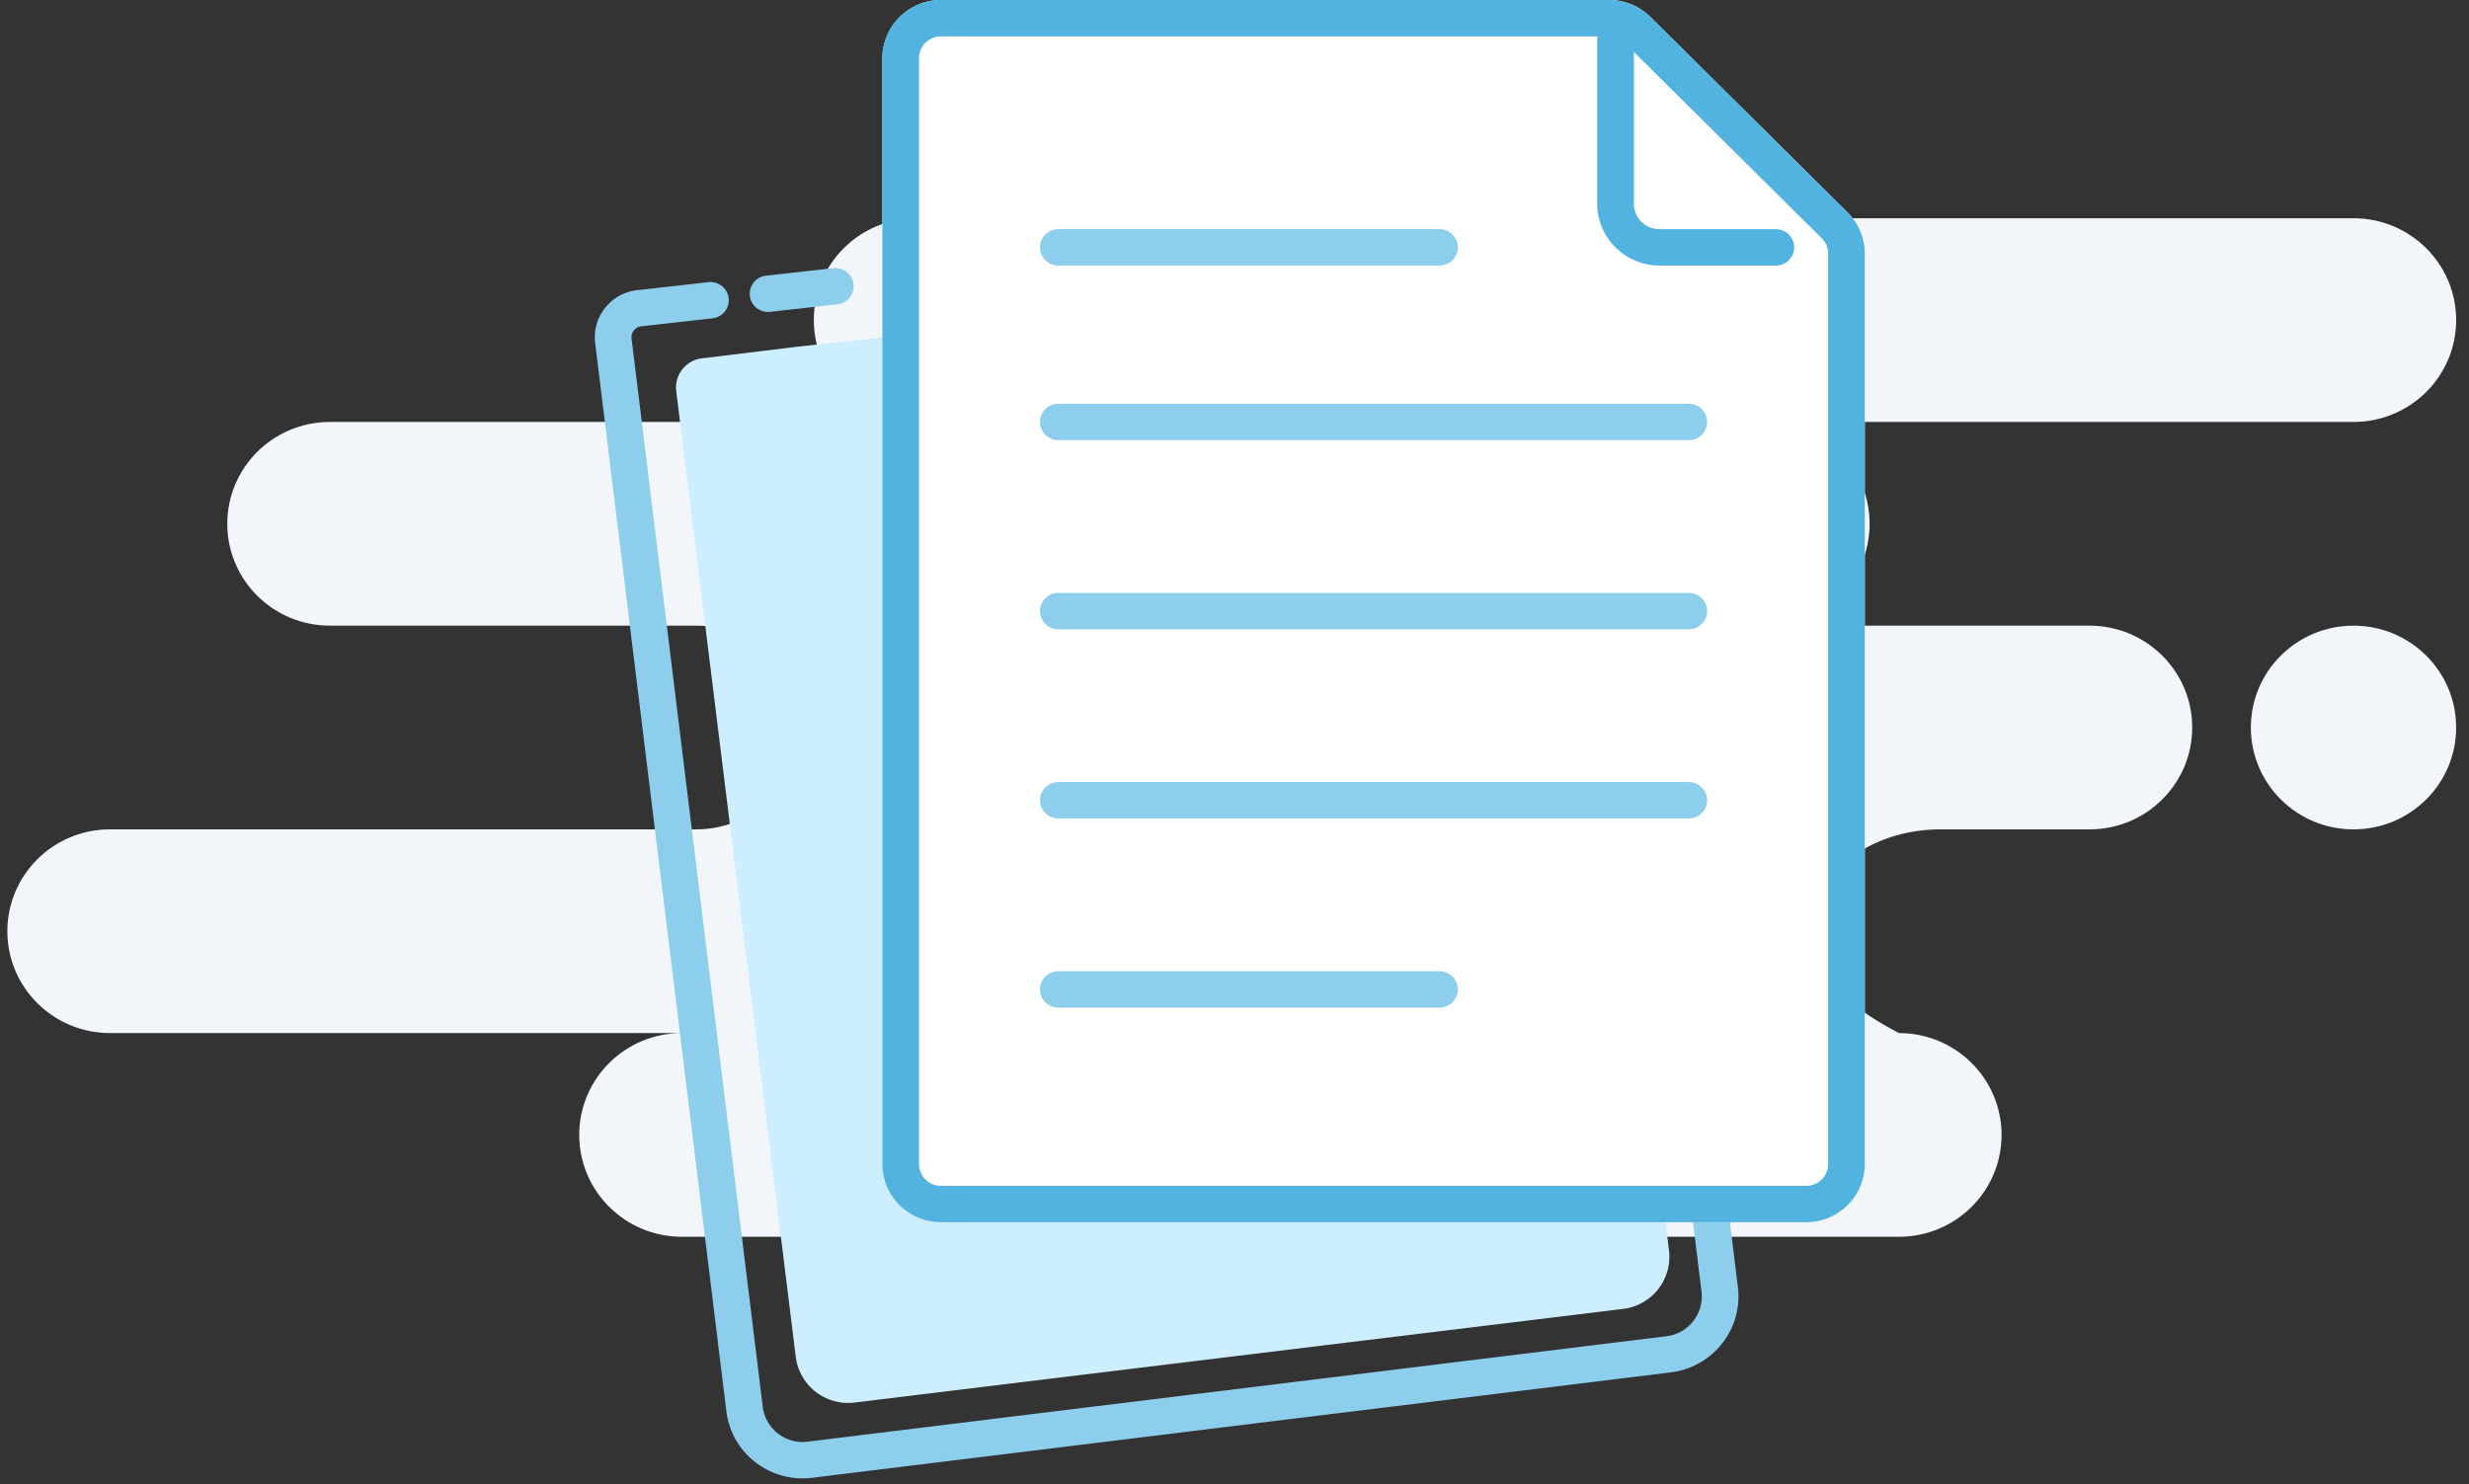 <svg width="168" height="101" xmlns="http://www.w3.org/2000/svg"><rect width="100%" height="100%" fill="#333333" stroke="none"/><g fill="none" fill-rule="evenodd"><path d="M160.142 14.854c3.857 0 6.984 3.104 6.984 6.932 0 3.829-3.127 6.932-6.984 6.932h-39.91c3.856 0 6.983 3.104 6.983 6.932 0 3.829-3.127 6.933-6.984 6.933h21.95c3.858 0 6.985 3.103 6.985 6.932 0 3.828-3.127 6.932-6.984 6.932H132.03c-4.864 0-8.807 3.103-8.807 6.932 0 2.552 1.996 4.863 5.987 6.932 3.857 0 6.984 3.103 6.984 6.932 0 3.828-3.127 6.932-6.984 6.932H46.397c-3.857 0-6.984-3.104-6.984-6.932 0-3.829 3.127-6.932 6.984-6.932H7.484C3.627 70.31.5 67.207.5 63.379c0-3.829 3.127-6.932 6.984-6.932h39.91c3.858 0 6.985-3.104 6.985-6.932 0-3.829-3.127-6.932-6.984-6.932H22.45c-3.858 0-6.985-3.104-6.985-6.933 0-3.828 3.127-6.932 6.985-6.932h39.91c-3.857 0-6.984-3.103-6.984-6.932 0-3.828 3.127-6.932 6.984-6.932h97.78zm0 27.729c3.857 0 6.984 3.103 6.984 6.932 0 3.828-3.127 6.932-6.984 6.932-3.858 0-6.985-3.104-6.985-6.932 0-3.829 3.127-6.932 6.985-6.932z" fill="#F2F6FA"/><path d="M43.324 19.753l4.88-.549a1.242 1.242 0 011.378 1.091 1.242 1.242 0 01-.976 1.35l-.126.02-4.855.545a.747.747 0 00-.657.727l.005.101 8.928 72.715a2.732 2.732 0 002.89 2.384l.166-.016 58.429-7.174a2.735 2.735 0 002.406-2.872l-.015-.165-.825-6.723-9.219-67.183a1.242 1.242 0 011.067-1.396 1.244 1.244 0 011.38.933l.024.124 9.221 67.2.828 6.74c.341 2.78-1.594 5.317-4.352 5.769l-.214.03-58.429 7.175c-2.8.343-5.352-1.572-5.802-4.31l-.03-.212-8.929-72.715c-.216-1.764 1.049-3.371 2.827-3.59zm8.8-.989l4.577-.513a1.242 1.242 0 011.378 1.09 1.242 1.242 0 01-.976 1.35l-.126.02-4.577.514a1.242 1.242 0 01-1.377-1.091 1.243 1.243 0 011.101-1.37z" fill="#8ECEED"/><path d="M104.407 18.092l8.4 60.887.756 6.108a3.574 3.574 0 01-3.107 3.995L58.132 95.46a3.59 3.59 0 01-3.988-3.13l-8.13-65.71a2 2 0 011.744-2.231l6.464-.788" fill="#CEF"/><path d="M64.038 0h45.451a4 4 0 012.817 1.16l13.399 13.29a4 4 0 011.183 2.84v61.894a4 4 0 01-4 4h-58.85a4 4 0 01-4-4V4a4 4 0 014-4z" fill="#FFF"/><path d="M109.484 0c1.058 0 2.073.417 2.821 1.16l13.413 13.304a3.946 3.946 0 011.17 2.802v61.957c0 2.188-1.787 3.961-3.991 3.961H64.029c-2.204 0-3.99-1.773-3.99-3.96V3.96c0-2.188 1.786-3.961 3.99-3.961h45.455zm0 2.476H64.029c-.778 0-1.417.589-1.49 1.342l-.006.143v75.262a1.49 1.49 0 001.352 1.479l.144.007h58.868c.778 0 1.417-.59 1.49-1.343l.007-.143V17.266c0-.345-.121-.678-.34-.942l-.099-.109L110.542 2.91a1.501 1.501 0 00-.91-.427l-.148-.007z" fill="#53B3E0"/><path d="M109.926 1.142c.646 0 1.177.487 1.24 1.11l.007.128v11.484c0 .91.706 1.655 1.603 1.727l.143.006h7.916c.69 0 1.247.554 1.247 1.238 0 .64-.49 1.168-1.12 1.231l-.127.007h-7.916c-2.273 0-4.128-1.775-4.235-4.005l-.005-.204V2.38c0-.684.558-1.238 1.247-1.238z" fill="#53B3E0"/><path d="M97.953 66.102c.689 0 1.247.554 1.247 1.238 0 .64-.49 1.168-1.12 1.231l-.127.007H72.011a1.243 1.243 0 01-1.247-1.238c0-.641.49-1.168 1.12-1.232l.127-.006h25.942zm16.962-12.874c.689 0 1.247.554 1.247 1.238 0 .64-.49 1.168-1.12 1.231l-.127.007H72.011a1.243 1.243 0 01-1.247-1.238c0-.64.49-1.168 1.12-1.231l.127-.007h42.904zm0-12.874c.689 0 1.247.555 1.247 1.238 0 .641-.49 1.168-1.12 1.232l-.127.006H72.011a1.243 1.243 0 01-1.247-1.238c0-.64.49-1.168 1.12-1.231l.127-.007h42.904zm0-12.873c.689 0 1.247.554 1.247 1.237 0 .641-.49 1.169-1.12 1.232l-.127.006H72.011a1.243 1.243 0 01-1.247-1.238c0-.64.49-1.168 1.12-1.231l.127-.006h42.904zM97.953 15.597c.689 0 1.247.554 1.247 1.238 0 .64-.49 1.168-1.12 1.231l-.127.007H72.011a1.243 1.243 0 01-1.247-1.238c0-.641.49-1.168 1.12-1.232l.127-.006h25.942z" fill="#8ECEED"/></g></svg>